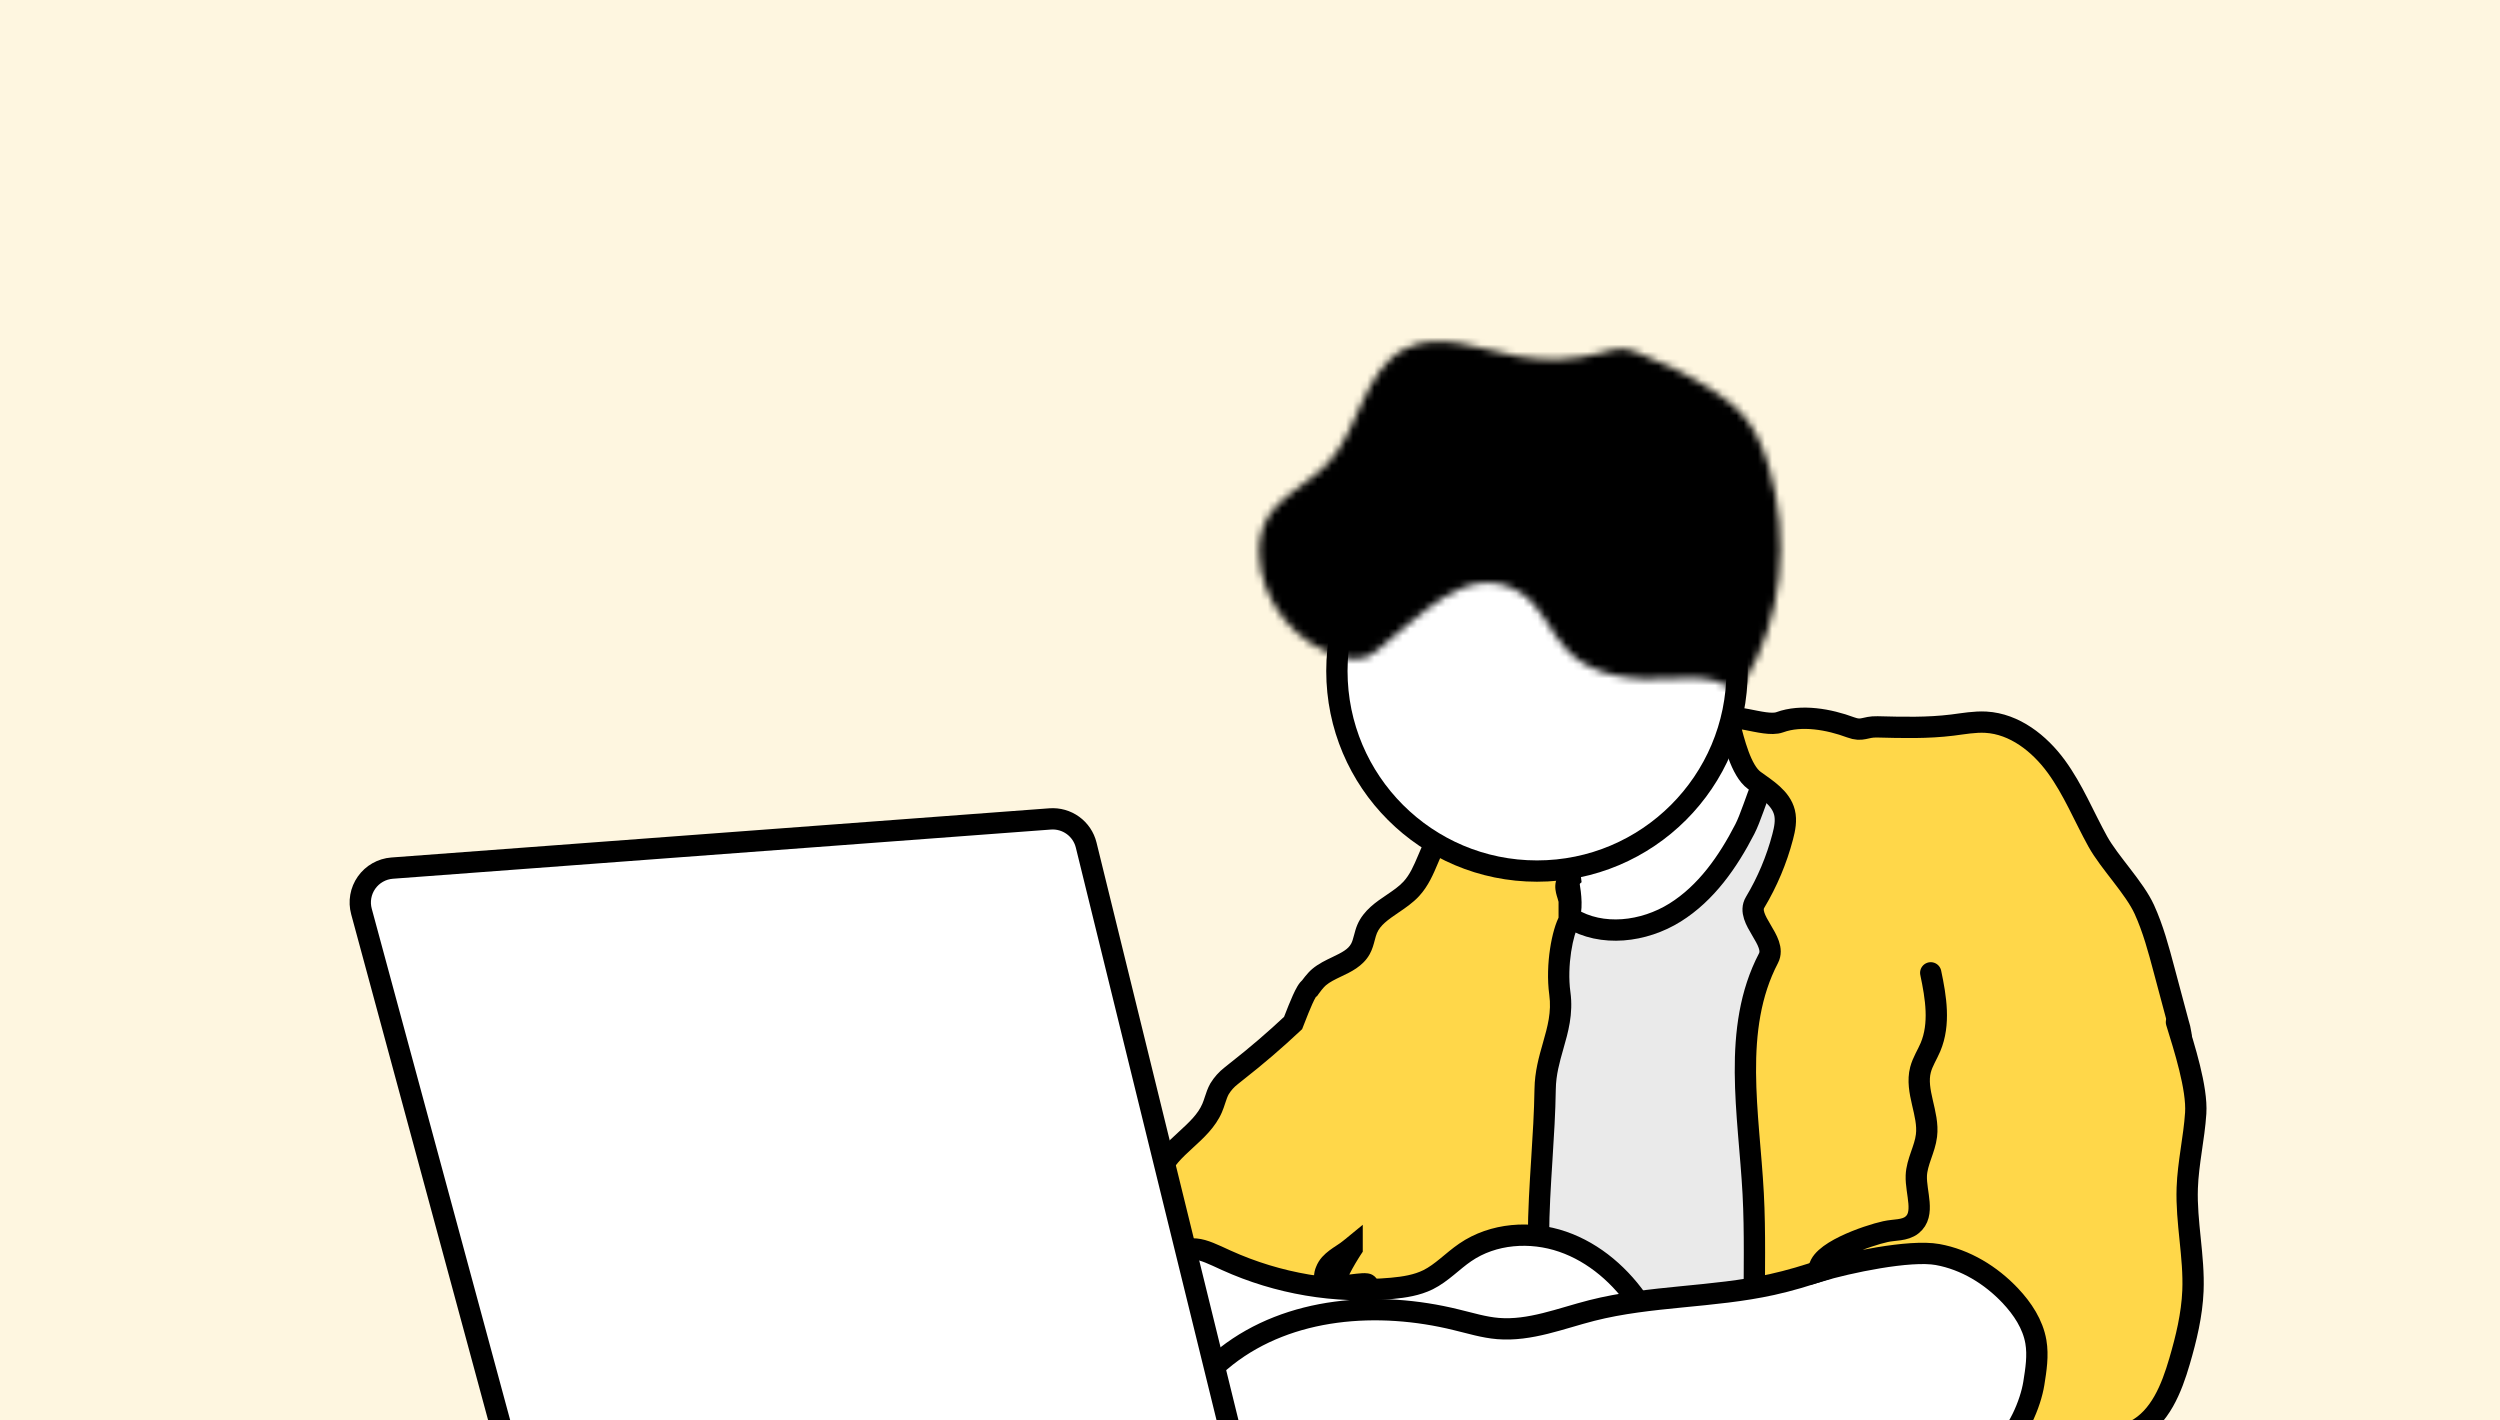 <svg width="352" height="200" viewBox="0 0 352 200" fill="none" xmlns="http://www.w3.org/2000/svg">
<rect x="0" y="0" width="352" height="200" fill="#808080" stroke="none"/>
<g clip-path="url(#clip0)">
<rect width="352" height="200" fill="#FEF6E0"/>
<g clip-path="url(#clip1)">
<path d="M218.167 137.244C225.615 137.244 231.653 131.209 231.653 123.764C231.653 116.319 225.615 110.283 218.167 110.283C210.719 110.283 204.682 116.319 204.682 123.764C204.682 131.209 210.719 137.244 218.167 137.244Z" fill="#EAEAEA"/>
<path d="M217.469 106.615C218.814 112.486 219.957 118.401 220.895 124.359C221.177 126.13 221.429 127.997 220.787 129.671C220.249 131.067 219.155 132.157 218.296 133.378C217.438 134.6 216.788 136.166 217.31 137.565C217.832 138.965 219.356 139.73 220.81 140.124C224.971 141.245 229.407 140.43 233.549 139.216C235.425 138.733 237.223 137.989 238.89 137.005C240.646 135.891 242.085 134.345 243.407 132.752C249.444 125.434 253.397 116.651 257.117 107.922C254.727 108.139 252.318 107.785 250.092 106.888C247.865 105.991 245.884 104.578 244.312 102.764C242.788 100.975 241.671 98.481 242.529 96.293C240.012 97.673 237.022 97.766 234.311 98.709C232.63 99.351 231.011 100.147 229.477 101.087C227.626 102.156 225.785 103.246 223.954 104.357C221.862 105.617 219.901 106.739 217.469 106.615Z" fill="white" stroke="black" stroke-width="3" stroke-linecap="round"/>
<path d="M245.672 116.737C243.309 121.333 240.234 125.752 235.845 128.489C231.455 131.226 225.546 131.968 221.149 129.262C218.983 127.94 217.343 125.93 215.452 124.237C213.561 122.543 211.198 121.094 208.657 121.314C205.857 121.558 203.664 123.742 201.789 125.833C198.942 129.011 196.192 132.324 194.178 136.086C190.31 143.315 189.394 151.766 189.564 159.961C189.734 168.157 190.921 176.31 190.948 184.506C190.987 194.588 189.278 204.589 187.549 214.52C203.444 212.564 219.358 216.84 235.288 218.46C245.483 219.507 255.754 219.484 266.003 219.457C267.805 219.457 269.723 219.411 271.224 218.413C272.141 217.744 272.883 216.864 273.386 215.846C274.801 213.237 275.37 210.26 275.764 207.318C276.766 199.888 276.797 192.365 276.824 184.865C276.894 166.696 276.959 148.46 274.65 130.434C274.082 126 273.355 121.542 271.653 117.394C269.952 113.246 267.175 109.43 263.292 107.207C260.797 105.777 255.016 103.287 252.076 104.729C248.778 106.338 247.254 113.66 245.672 116.737Z" fill="#EAEAEA" stroke="black" stroke-width="3" stroke-linecap="round"/>
<path d="M246.848 168.044C246.248 156.833 243.808 144.868 249.002 134.917C250.278 132.474 245.699 129.424 247.115 127.058C248.842 124.173 250.152 121.059 251.005 117.807C251.299 116.69 251.535 115.507 251.257 114.386C250.742 112.341 248.72 111.123 247.003 109.878C245.108 108.502 244.133 104.307 243.522 102.038C242.911 99.769 248.383 102.502 250.584 101.694C253.639 100.577 257.522 101.28 260.569 102.413C262.271 103.039 262.524 102.297 264.338 102.343C267.861 102.436 271.396 102.525 274.892 102.092C276.462 101.895 278.036 101.597 279.614 101.686C283.64 101.914 287.14 104.666 289.523 107.921C291.905 111.177 293.421 114.969 295.374 118.495C297.002 121.433 300.539 125.005 301.927 128.063C303.157 130.769 303.935 133.676 304.704 136.568L306.688 143.987C307.035 145.048 307.2 146.16 307.175 147.277C307.075 148.463 306.549 149.569 306.015 150.624C303.997 154.536 301.577 158.227 298.795 161.638C294.622 166.753 289.556 171.365 287.077 177.488C286.11 179.874 285.572 182.41 285.081 184.938C283.101 195.05 280.481 222.788 279.653 233.059C275.135 230.969 270.398 229.386 265.53 228.339C263.103 227.82 260.65 227.433 258.182 227.179C256.02 226.955 253.231 227.38 251.174 226.792C247.732 225.814 248.565 202.474 248.043 199.427C247.208 194.576 247.041 189.639 247.01 184.737C246.972 179.162 247.146 173.599 246.848 168.044Z" fill="#FFD749" stroke="black" stroke-width="3" stroke-linecap="round"/>
<path fill-rule="evenodd" clip-rule="evenodd" d="M222.855 120.473C222.343 121.012 221.792 121.523 221.247 122.028L221.103 122.162L220.944 122.305L221.103 123.602C220.218 124.365 220.46 125.147 220.731 126.019C220.808 126.268 220.888 126.524 220.944 126.789V129.577C220.014 131.171 219.076 135.859 219.625 139.867C220.002 142.634 219.349 144.926 218.679 147.277C218.139 149.171 217.588 151.103 217.556 153.352C217.509 156.639 217.301 159.915 217.093 163.19L217.093 163.19V163.191C216.861 166.849 216.628 170.506 216.62 174.174C216.62 175.751 216.655 177.324 216.725 178.902C216.837 181.465 217.03 184.024 217.262 186.583C217.444 188.615 217.652 190.644 217.861 192.673L217.861 192.674C217.94 193.448 218.02 194.222 218.098 194.995C218.322 197.164 218.535 199.329 218.713 201.494C218.801 202.615 218.887 203.732 218.956 204.853C219.037 206.168 219.103 207.486 219.142 208.8C219.169 209.635 219.184 210.466 219.184 211.302V212.72C219.184 213.625 219.16 214.527 219.111 215.426C219.059 216.584 218.981 217.743 218.875 218.906C218.755 220.17 218.542 221.55 217.653 222.439C217.599 222.493 217.541 222.543 217.483 222.594L216.23 222.439C207.592 221.405 198.871 221.25 190.202 221.975C190.392 220.669 190.566 219.366 190.736 218.055C190.813 217.437 190.89 216.814 190.964 216.192C191.049 215.48 191.13 214.769 191.208 214.058C191.297 213.285 191.378 212.512 191.455 211.738C191.656 209.746 191.833 207.753 191.985 205.758C192.209 202.848 192.379 199.933 192.495 197.013C192.552 195.619 192.596 194.223 192.627 192.826C192.671 191.095 192.691 189.361 192.689 187.627C192.689 185.941 192.675 184.253 192.646 182.563C192.646 182.006 192.623 181.449 192.577 180.896C192.56 180.647 191.436 180.787 190.305 180.929C189.174 181.069 188.035 181.211 187.983 180.968C187.696 179.842 190.377 175.789 190.377 175.789V175.621C190.126 175.826 189.867 176.025 189.598 176.226C189.395 176.369 189.187 176.506 188.979 176.643C188.374 177.041 187.767 177.441 187.278 177.982C187.029 178.26 186.832 178.581 186.698 178.929C186.576 179.201 186.514 179.495 186.514 179.793C186.514 180.09 186.576 180.385 186.698 180.657C185.11 181.359 183.302 181.27 181.51 181.183L181.508 181.183C181.219 181.169 180.929 181.155 180.641 181.144C178.859 181.078 177.13 181.144 175.699 182.122C173.711 183.49 173.112 186.119 172.791 188.508C172.672 189.379 172.57 190.252 172.485 191.126C172.403 191.937 172.336 192.752 172.284 193.569C172.109 196.271 172.084 198.982 172.211 201.687C172.231 202.182 172.258 202.677 172.292 203.172C165.972 203.021 160.214 199.727 154.765 196.526C153.519 195.796 152.235 195.026 151.427 193.82C150.682 192.635 150.367 191.231 150.534 189.842C150.534 189.686 150.556 189.534 150.578 189.378L150.578 189.378C150.584 189.337 150.59 189.296 150.596 189.254C150.769 188.107 151.066 186.982 151.481 185.899C153.186 181.285 155.699 177.011 158.903 173.277C159.09 173.058 159.281 172.84 159.472 172.621C160.693 171.224 161.933 169.805 162.492 168.05C162.631 167.613 162.727 167.162 162.823 166.712C162.922 166.251 163.02 165.79 163.165 165.344C163.832 163.358 165.405 161.917 166.984 160.47C168.442 159.133 169.906 157.792 170.667 156.012C170.826 155.649 170.949 155.272 171.073 154.895L171.073 154.895C171.251 154.351 171.429 153.808 171.712 153.306C172.143 152.599 172.7 151.977 173.355 151.469C173.594 151.27 173.842 151.075 174.088 150.882L174.222 150.777C176.936 148.651 179.551 146.406 182.067 144.04C182.131 143.876 182.2 143.701 182.271 143.518C182.952 141.772 183.9 139.34 184.426 139.092C184.571 138.886 185.178 138.043 185.712 137.591C186.438 136.975 187.33 136.549 188.212 136.128C189.545 135.493 190.857 134.867 191.548 133.609C191.82 133.116 191.963 132.57 192.107 132.023L192.107 132.023C192.218 131.605 192.328 131.186 192.495 130.791C193.168 129.213 194.605 128.24 196.059 127.254C197.003 126.614 197.955 125.969 198.71 125.15C199.813 123.955 200.44 122.474 201.068 120.99L201.068 120.99C201.533 119.892 201.999 118.792 202.659 117.805C203.817 116.111 205.424 114.773 207.3 113.939C207.455 113.866 207.613 113.792 207.772 113.727C210.982 112.354 214.795 112.041 218.121 112.049C219.413 112.049 222.762 112.088 224.401 112.741C224.667 112.836 224.911 112.985 225.117 113.178C226.865 115.08 224.146 119.096 222.855 120.473Z" fill="#FFD749"/>
<path d="M221.247 122.028L220.228 120.928L220.227 120.928L221.247 122.028ZM222.855 120.473L223.943 121.505L223.948 121.499L222.855 120.473ZM221.103 122.162L222.107 123.276L222.115 123.269L222.122 123.262L221.103 122.162ZM220.944 122.305L219.939 121.191L219.36 121.714L219.455 122.487L220.944 122.305ZM221.103 123.602L222.082 124.737L222.689 124.214L222.591 123.42L221.103 123.602ZM220.731 126.019L219.299 126.464L219.299 126.464L220.731 126.019ZM220.944 126.789H222.444V126.631L222.411 126.477L220.944 126.789ZM220.944 129.577L222.24 130.333L222.444 129.983V129.577H220.944ZM219.625 139.867L221.112 139.665L221.111 139.664L219.625 139.867ZM218.679 147.277L220.121 147.688V147.688L218.679 147.277ZM217.556 153.352L219.056 153.374L219.056 153.373L217.556 153.352ZM217.093 163.19L218.584 163.356L218.588 163.321L218.59 163.285L217.093 163.19ZM217.093 163.19L215.602 163.025L215.593 163.107V163.19H217.093ZM217.093 163.191L218.59 163.286L218.593 163.238V163.191H217.093ZM216.62 174.174L215.12 174.17V174.174H216.62ZM216.725 178.902L218.223 178.836L218.223 178.835L216.725 178.902ZM217.262 186.583L218.756 186.449L218.756 186.448L217.262 186.583ZM217.861 192.673L216.369 192.826L216.369 192.826L217.861 192.673ZM217.861 192.674L219.353 192.521L219.353 192.521L217.861 192.674ZM218.098 194.995L216.605 195.146L216.606 195.15L218.098 194.995ZM218.713 201.494L220.208 201.375L220.207 201.371L218.713 201.494ZM218.956 204.853L220.453 204.761L220.453 204.76L218.956 204.853ZM219.142 208.8L217.642 208.844L217.643 208.849L219.142 208.8ZM219.111 215.426L217.613 215.345L217.613 215.352L217.612 215.36L219.111 215.426ZM218.875 218.906L220.368 219.047L220.369 219.042L218.875 218.906ZM217.653 222.439L218.713 223.5L218.713 223.5L217.653 222.439ZM217.483 222.594L217.299 224.082L217.961 224.164L218.465 223.727L217.483 222.594ZM216.23 222.439L216.413 220.95L216.408 220.95L216.23 222.439ZM190.202 221.975L188.718 221.76L188.447 223.627L190.327 223.47L190.202 221.975ZM190.736 218.055L192.223 218.248L192.224 218.241L190.736 218.055ZM190.964 216.192L189.475 216.014L189.474 216.016L190.964 216.192ZM191.208 214.058L189.717 213.886L189.716 213.896L191.208 214.058ZM191.455 211.738L189.963 211.588L189.963 211.589L191.455 211.738ZM191.985 205.758L190.489 205.643L190.489 205.644L191.985 205.758ZM192.495 197.013L190.997 196.952L190.997 196.954L192.495 197.013ZM192.627 192.826L191.127 192.789L191.127 192.793L192.627 192.826ZM192.689 187.627H191.189V187.629L192.689 187.627ZM192.646 182.563H191.146V182.575L191.146 182.588L192.646 182.563ZM192.577 180.896L191.08 180.996L191.081 181.009L191.082 181.022L192.577 180.896ZM190.305 180.929L190.49 182.417H190.49L190.305 180.929ZM187.983 180.968L189.451 180.657L189.445 180.627L189.437 180.597L187.983 180.968ZM190.377 175.789L191.628 176.616L191.877 176.24V175.789H190.377ZM190.377 175.621H191.877V172.45L189.425 174.461L190.377 175.621ZM189.598 176.226L190.46 177.454L190.479 177.441L190.498 177.427L189.598 176.226ZM188.979 176.643L188.154 175.39L188.154 175.39L188.979 176.643ZM187.278 177.982L186.166 176.975L186.16 176.981L187.278 177.982ZM186.698 178.929L188.067 179.541L188.083 179.506L188.097 179.47L186.698 178.929ZM186.698 180.657L187.304 182.029L188.682 181.42L188.067 180.045L186.698 180.657ZM181.51 181.183L181.583 179.685L181.582 179.685L181.51 181.183ZM181.508 181.183L181.435 182.681L181.436 182.681L181.508 181.183ZM180.641 181.144L180.698 179.645L180.697 179.645L180.641 181.144ZM175.699 182.122L174.853 180.884L174.848 180.886L175.699 182.122ZM172.791 188.508L174.277 188.711L174.277 188.708L172.791 188.508ZM172.485 191.126L173.977 191.277L173.978 191.271L172.485 191.126ZM172.284 193.569L173.781 193.666L173.781 193.663L172.284 193.569ZM172.211 201.687L173.709 201.625L173.709 201.617L172.211 201.687ZM172.292 203.172L172.256 204.671L173.899 204.71L173.788 203.07L172.292 203.172ZM154.765 196.526L155.524 195.233L155.524 195.232L154.765 196.526ZM151.427 193.82L150.157 194.618L150.169 194.637L150.181 194.655L151.427 193.82ZM150.534 189.842L152.023 190.021L152.034 189.932V189.842H150.534ZM150.578 189.378L149.104 189.1L149.098 189.132L149.094 189.164L150.578 189.378ZM150.578 189.378L152.052 189.656L152.058 189.624L152.063 189.593L150.578 189.378ZM150.596 189.254L149.112 189.031L149.111 189.042L149.109 189.054L150.596 189.254ZM151.481 185.899L152.882 186.436L152.885 186.427L152.888 186.419L151.481 185.899ZM158.903 173.277L160.041 174.254L160.042 174.253L158.903 173.277ZM159.472 172.621L160.602 173.608L160.602 173.608L159.472 172.621ZM162.492 168.05L161.063 167.594L161.062 167.595L162.492 168.05ZM162.823 166.712L161.356 166.4L161.356 166.4L162.823 166.712ZM163.165 165.344L161.743 164.866L161.74 164.873L161.738 164.881L163.165 165.344ZM166.984 160.47L167.997 161.576L166.984 160.47ZM170.667 156.012L169.293 155.411L169.288 155.422L170.667 156.012ZM171.073 154.895L169.65 154.42L169.647 154.428L171.073 154.895ZM171.073 154.895L172.496 155.369L172.498 155.361L171.073 154.895ZM171.712 153.306L170.432 152.524L170.418 152.546L170.405 152.569L171.712 153.306ZM173.355 151.469L174.274 152.655L174.296 152.638L174.317 152.621L173.355 151.469ZM174.088 150.882L175.014 152.062L175.015 152.062L174.088 150.882ZM174.222 150.777L173.297 149.597L173.295 149.598L174.222 150.777ZM182.067 144.04L183.094 145.133L183.34 144.903L183.463 144.589L182.067 144.04ZM182.271 143.518L180.874 142.973L182.271 143.518ZM184.426 139.092L185.067 140.448L185.425 140.279L185.652 139.956L184.426 139.092ZM185.712 137.591L186.682 138.735L186.683 138.734L185.712 137.591ZM188.212 136.128L188.858 137.482L188.212 136.128ZM191.548 133.609L190.234 132.885L190.233 132.887L191.548 133.609ZM192.107 132.023L193.558 132.405L193.56 132.396L193.563 132.387L192.107 132.023ZM192.107 132.023L190.657 131.641L190.655 131.65L190.652 131.659L192.107 132.023ZM192.495 130.791L191.116 130.202L191.114 130.205L192.495 130.791ZM196.059 127.254L196.901 128.496V128.496L196.059 127.254ZM198.71 125.15L197.608 124.133V124.133L198.71 125.15ZM201.068 120.99L202.449 121.575L202.455 121.561L202.461 121.547L201.068 120.99ZM201.068 120.99L199.687 120.405L199.681 120.419L199.676 120.433L201.068 120.99ZM202.659 117.805L201.421 116.958L201.416 116.965L201.412 116.972L202.659 117.805ZM207.3 113.939L207.909 115.31L207.926 115.302L207.943 115.294L207.3 113.939ZM207.772 113.727L208.346 115.112L208.354 115.109L208.361 115.106L207.772 113.727ZM218.121 112.049L218.117 113.549H218.121V112.049ZM224.401 112.741L223.846 114.134L223.871 114.144L223.897 114.154L224.401 112.741ZM225.117 113.178L226.221 112.163L226.184 112.122L226.143 112.084L225.117 113.178ZM222.267 123.128C222.806 122.629 223.393 122.086 223.943 121.505L221.766 119.441C221.293 119.939 220.779 120.417 220.228 120.928L222.267 123.128ZM222.122 123.262L222.267 123.128L220.227 120.928L220.083 121.062L222.122 123.262ZM221.949 123.419L222.107 123.276L220.098 121.048L219.939 121.191L221.949 123.419ZM222.591 123.42L222.433 122.123L219.455 122.487L219.614 123.784L222.591 123.42ZM222.164 125.574C222.092 125.345 222.045 125.19 222.013 125.05C221.983 124.916 221.981 124.853 221.982 124.83C221.983 124.82 221.982 124.835 221.974 124.852C221.968 124.863 221.984 124.822 222.082 124.737L220.123 122.466C219.392 123.097 219.019 123.861 218.985 124.709C218.956 125.417 219.182 126.09 219.299 126.464L222.164 125.574ZM222.411 126.477C222.338 126.134 222.238 125.813 222.164 125.574L219.299 126.464C219.379 126.722 219.437 126.914 219.477 127.1L222.411 126.477ZM222.444 129.577V126.789H219.444V129.577H222.444ZM221.111 139.664C220.861 137.835 220.947 135.809 221.213 134.04C221.487 132.223 221.92 130.88 222.24 130.333L219.648 128.821C219.038 129.868 218.537 131.665 218.247 133.593C217.949 135.569 217.841 137.891 218.139 140.071L221.111 139.664ZM220.121 147.688C220.785 145.359 221.537 142.783 221.112 139.665L218.139 140.07C218.468 142.486 217.913 144.493 217.236 146.866L220.121 147.688ZM219.056 153.373C219.085 151.349 219.577 149.598 220.121 147.688L217.236 146.866C216.701 148.743 216.091 150.856 216.056 153.331L219.056 153.373ZM218.59 163.285C218.797 160.016 219.008 156.703 219.056 153.374L216.056 153.33C216.009 156.574 215.804 159.814 215.596 163.095L218.59 163.285ZM218.584 163.356L218.584 163.356L215.602 163.024L215.602 163.025L218.584 163.356ZM218.593 163.191V163.19H215.593V163.191H218.593ZM218.12 174.177C218.128 170.563 218.357 166.952 218.59 163.286L215.596 163.095C215.364 166.746 215.129 170.449 215.12 174.17L218.12 174.177ZM218.223 178.835C218.155 177.28 218.12 175.729 218.12 174.174H215.12C215.12 175.773 215.156 177.368 215.226 178.968L218.223 178.835ZM218.756 186.448C218.525 183.903 218.334 181.368 218.223 178.836L215.226 178.967C215.34 181.561 215.535 184.145 215.768 186.719L218.756 186.448ZM219.353 192.52C219.144 190.489 218.937 188.469 218.756 186.449L215.768 186.717C215.951 188.76 216.16 190.799 216.369 192.826L219.353 192.52ZM219.353 192.521L219.353 192.519L216.369 192.826L216.369 192.828L219.353 192.521ZM219.59 194.845C219.512 194.07 219.432 193.295 219.353 192.521L216.369 192.827C216.448 193.601 216.527 194.374 216.605 195.146L219.59 194.845ZM220.207 201.371C220.028 199.191 219.814 197.014 219.59 194.841L216.606 195.15C216.829 197.314 217.041 199.467 217.218 201.617L220.207 201.371ZM220.453 204.76C220.383 203.626 220.297 202.499 220.208 201.375L217.217 201.612C217.306 202.731 217.39 203.838 217.459 204.946L220.453 204.76ZM220.641 208.756C220.602 207.422 220.535 206.087 220.453 204.761L217.459 204.946C217.54 206.249 217.604 207.55 217.642 208.844L220.641 208.756ZM220.684 211.302C220.684 210.448 220.669 209.6 220.641 208.752L217.643 208.849C217.669 209.67 217.684 210.485 217.684 211.302H220.684ZM220.684 212.72V211.302H217.684V212.72H220.684ZM220.609 215.508C220.659 214.581 220.684 213.652 220.684 212.72H217.684C217.684 213.598 217.661 214.473 217.613 215.345L220.609 215.508ZM220.369 219.042C220.477 217.856 220.557 216.674 220.609 215.493L217.612 215.36C217.562 216.494 217.485 217.63 217.381 218.77L220.369 219.042ZM218.713 223.5C220.032 222.181 220.253 220.259 220.368 219.047L217.382 218.764C217.257 220.081 217.052 220.919 216.592 221.378L218.713 223.5ZM218.465 223.727C218.516 223.683 218.615 223.598 218.713 223.5L216.592 221.378C216.583 221.388 216.566 221.404 216.5 221.46L218.465 223.727ZM216.046 223.928L217.299 224.082L217.666 221.105L216.413 220.95L216.046 223.928ZM190.327 223.47C198.895 222.753 207.514 222.907 216.051 223.928L216.408 220.95C207.669 219.904 198.847 219.747 190.077 220.48L190.327 223.47ZM189.248 217.862C189.078 219.169 188.906 220.464 188.718 221.76L191.687 222.19C191.878 220.873 192.053 219.562 192.223 218.248L189.248 217.862ZM189.474 216.016C189.401 216.633 189.325 217.251 189.247 217.869L192.224 218.241C192.302 217.622 192.379 216.996 192.454 216.368L189.474 216.016ZM189.716 213.896C189.64 214.602 189.559 215.308 189.475 216.014L192.453 216.37C192.539 215.653 192.621 214.937 192.699 214.22L189.716 213.896ZM189.963 211.589C189.886 212.357 189.805 213.123 189.717 213.886L192.698 214.229C192.788 213.447 192.87 212.666 192.948 211.888L189.963 211.589ZM190.489 205.644C190.338 207.626 190.163 209.608 189.963 211.588L192.948 211.889C193.15 209.885 193.328 207.879 193.481 205.872L190.489 205.644ZM190.997 196.954C190.881 199.855 190.712 202.751 190.489 205.643L193.48 205.873C193.706 202.945 193.877 200.011 193.994 197.073L190.997 196.954ZM191.127 192.793C191.097 194.181 191.053 195.567 190.997 196.952L193.994 197.074C194.051 195.671 194.095 194.266 194.127 192.86L191.127 192.793ZM191.189 187.629C191.191 189.35 191.171 191.07 191.127 192.789L194.126 192.864C194.171 191.119 194.191 189.373 194.189 187.625L191.189 187.629ZM191.146 182.588C191.175 184.27 191.189 185.95 191.189 187.627H194.189C194.189 185.933 194.175 184.236 194.146 182.537L191.146 182.588ZM191.082 181.022C191.125 181.533 191.146 182.047 191.146 182.563H194.146C194.146 181.964 194.121 181.366 194.071 180.771L191.082 181.022ZM190.49 182.417C191.077 182.344 191.578 182.282 191.935 182.264C192.127 182.254 192.176 182.264 192.141 182.258C192.135 182.257 191.975 182.236 191.777 182.123C191.549 181.993 191.123 181.638 191.08 180.996L194.073 180.796C194.026 180.092 193.562 179.688 193.265 179.518C192.997 179.365 192.738 179.315 192.606 179.295C192.321 179.25 192.015 179.256 191.783 179.268C191.291 179.293 190.664 179.372 190.119 179.44L190.49 182.417ZM186.516 181.278C186.655 181.934 187.131 182.258 187.38 182.383C187.628 182.507 187.864 182.55 187.997 182.569C188.278 182.609 188.58 182.603 188.818 182.59C189.316 182.564 189.944 182.485 190.49 182.417L190.119 179.44C189.534 179.513 189.028 179.575 188.661 179.594C188.466 179.605 188.403 179.597 188.421 179.599C188.422 179.599 188.552 179.615 188.724 179.701C188.895 179.787 189.325 180.062 189.451 180.657L186.516 181.278ZM190.377 175.789C189.125 174.961 189.125 174.961 189.125 174.962C189.125 174.962 189.125 174.962 189.125 174.962C189.125 174.962 189.125 174.963 189.124 174.963C189.124 174.964 189.123 174.965 189.122 174.966C189.121 174.969 189.118 174.972 189.115 174.977C189.11 174.985 189.101 174.998 189.091 175.014C189.069 175.047 189.039 175.094 189.001 175.153C188.924 175.272 188.816 175.442 188.688 175.649C188.432 176.06 188.092 176.626 187.758 177.234C187.428 177.834 187.085 178.511 186.84 179.136C186.717 179.448 186.605 179.784 186.536 180.114C186.473 180.411 186.41 180.866 186.53 181.338L189.437 180.597C189.486 180.787 189.443 180.869 189.472 180.73C189.494 180.623 189.544 180.457 189.633 180.231C189.809 179.78 190.082 179.232 190.387 178.678C190.687 178.132 190.999 177.614 191.237 177.231C191.355 177.04 191.454 176.884 191.523 176.777C191.558 176.723 191.585 176.682 191.603 176.654C191.612 176.641 191.618 176.631 191.622 176.624C191.625 176.621 191.626 176.619 191.627 176.617C191.627 176.617 191.628 176.616 191.628 176.616C191.628 176.616 191.628 176.616 191.628 176.616C191.628 176.616 191.628 176.616 191.628 176.616C191.628 176.616 191.628 176.616 190.377 175.789ZM188.877 175.621V175.789H191.877V175.621H188.877ZM190.498 177.427C190.775 177.219 191.053 177.006 191.328 176.78L189.425 174.461C189.198 174.647 188.959 174.831 188.699 175.026L190.498 177.427ZM189.804 177.896C190.009 177.761 190.236 177.612 190.46 177.454L188.736 174.999C188.555 175.126 188.366 175.251 188.154 175.39L189.804 177.896ZM188.39 178.988C188.73 178.612 189.171 178.312 189.804 177.896L188.154 175.39C187.577 175.77 186.804 176.269 186.166 176.975L188.39 178.988ZM188.097 179.47C188.166 179.29 188.267 179.125 188.396 178.982L186.16 176.981C185.791 177.394 185.499 177.871 185.299 178.388L188.097 179.47ZM188.014 179.793C188.014 179.706 188.032 179.62 188.067 179.541L185.328 178.317C185.121 178.781 185.014 179.284 185.014 179.793H188.014ZM188.067 180.045C188.032 179.965 188.014 179.88 188.014 179.793H185.014C185.014 180.301 185.121 180.804 185.328 181.269L188.067 180.045ZM181.436 182.681C183.15 182.765 185.334 182.9 187.304 182.029L186.091 179.285C184.886 179.818 183.454 179.776 181.583 179.685L181.436 182.681ZM181.436 182.681L181.437 182.681L181.582 179.685L181.58 179.685L181.436 182.681ZM180.585 182.643C180.863 182.653 181.144 182.667 181.435 182.681L181.581 179.685C181.293 179.671 180.995 179.656 180.698 179.645L180.585 182.643ZM176.545 183.36C177.535 182.684 178.809 182.577 180.586 182.643L180.697 179.645C178.909 179.579 176.725 179.604 174.853 180.884L176.545 183.36ZM174.277 188.708C174.605 186.272 175.167 184.309 176.55 183.357L174.848 180.886C172.255 182.672 171.619 185.966 171.304 188.309L174.277 188.708ZM173.978 191.271C174.061 190.416 174.161 189.563 174.277 188.711L171.304 188.306C171.183 189.196 171.079 190.087 170.992 190.98L173.978 191.271ZM173.781 193.663C173.831 192.865 173.897 192.07 173.977 191.277L170.993 190.974C170.908 191.805 170.84 192.638 170.787 193.474L173.781 193.663ZM173.709 201.617C173.585 198.967 173.609 196.313 173.781 193.666L170.787 193.472C170.608 196.23 170.583 198.996 170.712 201.757L173.709 201.617ZM173.788 203.07C173.756 202.588 173.729 202.106 173.709 201.625L170.712 201.75C170.733 202.257 170.761 202.765 170.795 203.273L173.788 203.07ZM154.005 197.82C159.396 200.986 165.485 204.51 172.256 204.671L172.328 201.672C166.459 201.532 161.032 198.468 155.524 195.233L154.005 197.82ZM150.181 194.655C151.211 196.192 152.808 197.117 154.006 197.82L155.524 195.232C154.23 194.474 153.26 193.861 152.673 192.985L150.181 194.655ZM149.044 189.663C148.837 191.394 149.23 193.143 150.157 194.618L152.697 193.022C152.135 192.128 151.897 191.069 152.023 190.021L149.044 189.663ZM149.094 189.164C149.073 189.303 149.034 189.56 149.034 189.842H152.034C152.034 189.811 152.038 189.766 152.063 189.593L149.094 189.164ZM149.104 189.1L149.104 189.1L152.052 189.656L152.052 189.656L149.104 189.1ZM149.109 189.054C149.105 189.088 149.1 189.122 149.094 189.164L152.063 189.593C152.069 189.553 152.076 189.505 152.082 189.455L149.109 189.054ZM150.081 185.362C149.627 186.546 149.302 187.776 149.112 189.031L152.079 189.478C152.236 188.438 152.505 187.418 152.882 186.436L150.081 185.362ZM157.764 172.3C154.445 176.169 151.841 180.598 150.074 185.379L152.888 186.419C154.531 181.971 156.954 177.852 160.041 174.254L157.764 172.3ZM158.343 171.634C158.153 171.852 157.957 172.075 157.764 172.301L160.042 174.253C160.224 174.04 160.41 173.828 160.602 173.608L158.343 171.634ZM161.062 167.595C160.615 169.001 159.605 170.19 158.343 171.634L160.602 173.608C161.781 172.258 163.252 170.608 163.921 168.505L161.062 167.595ZM161.356 166.4C161.258 166.862 161.176 167.24 161.063 167.594L163.921 168.506C164.087 167.986 164.197 167.463 164.29 167.025L161.356 166.4ZM161.738 164.881C161.565 165.414 161.452 165.951 161.356 166.4L164.29 167.025C164.391 166.551 164.475 166.167 164.591 165.807L161.738 164.881ZM165.97 159.364C164.452 160.756 162.555 162.45 161.743 164.866L164.587 165.822C165.109 164.267 166.358 163.078 167.997 161.576L165.97 159.364ZM169.288 155.422C168.676 156.853 167.478 157.982 165.97 159.364L167.997 161.576C169.407 160.284 171.136 158.731 172.047 156.602L169.288 155.422ZM169.647 154.428C169.52 154.817 169.418 155.125 169.293 155.411L172.042 156.612C172.234 156.173 172.379 155.727 172.498 155.361L169.647 154.428ZM169.65 154.42L169.65 154.42L172.496 155.369L172.496 155.369L169.65 154.42ZM170.405 152.569C170.037 153.221 169.817 153.908 169.647 154.428L172.498 155.361C172.684 154.795 172.82 154.394 173.018 154.042L170.405 152.569ZM172.437 150.283C171.638 150.902 170.958 151.661 170.432 152.524L172.992 154.088C173.328 153.536 173.763 153.051 174.274 152.655L172.437 150.283ZM173.162 149.702C172.919 149.893 172.653 150.101 172.394 150.318L174.317 152.621C174.536 152.438 174.765 152.258 175.014 152.062L173.162 149.702ZM173.295 149.598L173.162 149.702L175.015 152.062L175.148 151.957L173.295 149.598ZM181.039 142.947C178.556 145.282 175.975 147.498 173.297 149.597L175.147 151.958C177.896 149.804 180.545 147.529 183.094 145.133L181.039 142.947ZM183.463 144.589C183.528 144.422 183.597 144.245 183.669 144.063L180.874 142.973C180.802 143.156 180.735 143.329 180.671 143.492L183.463 144.589ZM183.669 144.063C184.013 143.18 184.405 142.176 184.773 141.362C184.959 140.952 185.121 140.63 185.251 140.412C185.317 140.302 185.355 140.251 185.366 140.238C185.4 140.197 185.302 140.337 185.067 140.448L183.785 137.736C183.418 137.909 183.176 138.179 183.055 138.325C182.911 138.5 182.784 138.693 182.676 138.873C182.459 139.236 182.243 139.677 182.04 140.125C181.633 141.025 181.21 142.109 180.874 142.973L183.669 144.063ZM184.742 136.447C184.04 137.042 183.33 138.043 183.2 138.228L185.652 139.956C185.714 139.868 185.882 139.635 186.09 139.376C186.311 139.103 186.525 138.868 186.682 138.735L184.742 136.447ZM187.567 134.774C186.719 135.179 185.642 135.683 184.741 136.447L186.683 138.734C187.234 138.267 187.94 137.92 188.858 137.482L187.567 134.774ZM190.233 132.887C189.816 133.647 188.998 134.092 187.567 134.774L188.858 137.482C190.092 136.894 191.898 136.087 192.863 134.331L190.233 132.887ZM190.657 131.641C190.505 132.22 190.401 132.582 190.234 132.885L192.861 134.333C193.238 133.65 193.422 132.92 193.558 132.405L190.657 131.641ZM190.652 131.659L190.652 131.659L193.563 132.387L193.563 132.387L190.652 131.659ZM191.114 130.205C190.898 130.717 190.762 131.241 190.657 131.641L193.558 132.405C193.673 131.968 193.758 131.656 193.876 131.376L191.114 130.205ZM195.218 126.013C193.843 126.944 191.992 128.149 191.116 130.202L193.875 131.379C194.345 130.278 195.367 129.535 196.901 128.496L195.218 126.013ZM197.608 124.133C196.991 124.803 196.19 125.354 195.218 126.013L196.901 128.496C197.817 127.875 198.92 127.136 199.813 126.167L197.608 124.133ZM199.687 120.405C199.041 121.931 198.504 123.162 197.608 124.133L199.813 126.167C201.121 124.749 201.839 123.018 202.449 121.575L199.687 120.405ZM199.676 120.433L199.676 120.433L202.461 121.547L202.461 121.547L199.676 120.433ZM201.412 116.972C200.66 118.096 200.142 119.33 199.687 120.405L202.449 121.575C202.924 120.454 203.338 119.488 203.906 118.639L201.412 116.972ZM206.691 112.569C204.561 113.515 202.736 115.035 201.421 116.958L203.897 118.652C204.898 117.188 206.287 116.031 207.909 115.31L206.691 112.569ZM207.197 112.341C207.003 112.422 206.817 112.508 206.656 112.584L207.943 115.294C208.092 115.224 208.223 115.163 208.346 115.112L207.197 112.341ZM218.124 110.549C214.738 110.541 210.677 110.853 207.182 112.348L208.361 115.106C211.286 113.856 214.852 113.541 218.117 113.549L218.124 110.549ZM224.957 111.347C223.905 110.929 222.455 110.746 221.244 110.654C219.983 110.559 218.778 110.549 218.121 110.549V113.549C218.755 113.549 219.87 113.559 221.017 113.646C222.214 113.736 223.258 113.9 223.846 114.134L224.957 111.347ZM226.143 112.084C225.787 111.75 225.366 111.493 224.906 111.328L223.897 114.154C223.969 114.179 224.035 114.22 224.091 114.272L226.143 112.084ZM223.948 121.499C224.689 120.71 225.796 119.222 226.498 117.627C226.85 116.828 227.141 115.914 227.181 114.992C227.223 114.047 226.999 113.009 226.221 112.163L224.013 114.193C224.109 114.297 224.201 114.475 224.184 114.861C224.166 115.27 224.024 115.803 223.753 116.418C223.21 117.651 222.311 118.86 221.761 119.446L223.948 121.499Z" fill="black"/>
<mask id="path-7-inside-1" fill="white">
<path d="M229.57 204.65L117.747 185.572L113.412 207.488L164.671 213.623L180.454 215.599L223.869 207.051L229.57 204.65Z"/>
</mask>
<path d="M229.57 204.65L117.747 185.572L113.412 207.488L164.671 213.623L180.454 215.599L223.869 207.051L229.57 204.65Z" fill="white" stroke="black" stroke-width="6" mask="url(#path-7-inside-1)"/>
<path d="M172.029 213.031L227.969 198.146C228.249 198.071 228.537 198.083 228.813 198.184C229.089 198.284 229.346 198.47 229.565 198.728C229.784 198.985 229.961 199.308 230.081 199.674C230.202 200.039 230.264 200.438 230.263 200.841C230.264 201.481 230.107 202.101 229.818 202.594C229.529 203.086 229.128 203.42 228.683 203.536L174.053 218.016L172.029 213.031Z" fill="white" stroke="black" stroke-width="3" stroke-linecap="round"/>
<path d="M195.988 181.396C197.732 181.234 199.499 180.96 201.07 180.186C203.003 179.224 204.508 177.565 206.298 176.344C210.235 173.638 215.503 173.274 220.016 174.828C224.529 176.382 228.296 179.711 230.934 183.685C232.686 186.333 234.001 189.712 232.763 192.635C232.338 193.528 231.803 194.364 231.17 195.124L227.944 199.338C227.331 200.224 226.594 201.017 225.755 201.692C224.549 202.57 223.048 202.929 221.571 203.146C217.645 203.718 213.65 203.393 209.694 203.656C202.899 204.108 196.262 206.297 189.452 206.223C185.538 206.181 181.675 205.392 177.85 204.603L160.922 201.124C157.975 200.521 154.645 199.639 153.257 196.968C152.634 195.766 152.518 194.374 152.445 193.021C152.244 189.294 152.445 185.15 155.028 182.463C157.457 179.943 161.297 179.146 164.198 177.283C167.748 174.998 168.92 175.737 172.664 177.453C179.967 180.759 188.003 182.118 195.988 181.396Z" fill="white" stroke="black" stroke-width="3" stroke-linecap="round"/>
<path d="M263.967 176.096C259.218 177.932 254.442 179.776 249.468 180.87C241.13 182.707 232.405 182.417 224.133 184.516C219.763 185.629 215.419 187.423 210.929 187.059C208.922 186.897 206.985 186.286 205.032 185.822C194.06 183.116 181.587 183.994 172.677 190.952C169.629 193.33 167.135 196.295 164.873 199.457C164.388 200.14 164.061 200.922 163.914 201.746C163.767 202.57 163.804 203.416 164.023 204.225C164.241 205.033 164.636 205.783 165.178 206.421C165.72 207.059 166.396 207.569 167.158 207.916C170.623 209.509 174.335 210.499 178.134 210.842C183.212 211.291 188.313 210.572 193.364 209.853C200.859 208.79 208.358 207.723 215.833 206.528C218.517 206.099 221.201 205.654 223.901 205.314C243.327 202.859 263.105 205.844 282.581 203.795C284.549 203.586 286.553 203.316 288.343 202.477C292.876 200.35 295.119 194.745 294.183 189.82C293.247 184.895 289.635 180.801 285.288 178.288C281.645 176.173 277.716 175.319 273.659 174.422C269.892 173.544 267.595 174.704 263.967 176.096Z" fill="white" stroke="black" stroke-width="3" stroke-linecap="round"/>
<path d="M309.156 156.741C309.388 153.227 308.932 149.461 306.789 146.655C304.983 144.304 302.187 142.851 301.124 140.013C300.014 137.032 302.046 134.868 299.265 132.78L279.928 127.793C277.882 128.083 273.286 128.74 272.161 130.476C270.946 132.335 271.391 134.794 271.847 136.974C272.582 140.446 273.186 144.173 271.809 147.439C271.356 148.506 270.703 149.492 270.409 150.613C269.616 153.648 271.635 156.799 271.248 159.891C271.02 161.824 269.891 163.595 269.817 165.528C269.724 167.952 271.128 170.971 269.194 172.486C268.185 173.287 266.739 173.128 265.478 173.41C262.949 173.963 255.755 176.43 256.142 178.989C259.282 176.511 268.893 175.927 272.818 176.638C276.744 177.35 280.317 179.534 283.055 182.437C284.776 184.262 286.226 186.454 286.652 188.924C286.984 190.861 286.671 192.848 286.362 194.781C285.913 197.576 281.613 201.624 281.164 204.419C286.095 202.509 295.926 203.881 300.613 201.442C304.144 199.606 305.761 195.496 306.878 191.673C307.826 188.433 308.627 185.124 308.766 181.749C308.963 176.924 307.795 172.1 307.965 167.26C308.089 163.73 308.924 160.255 309.156 156.741Z" fill="#FFD749"/>
<path d="M50.894 128.337L71.921 206.018C72.179 206.969 72.721 207.82 73.475 208.456C74.229 209.092 75.159 209.484 76.141 209.578L170.784 218.667C171.555 218.741 172.333 218.63 173.052 218.342C173.772 218.054 174.412 217.597 174.918 217.011C175.425 216.425 175.784 215.726 175.965 214.973C176.146 214.22 176.144 213.434 175.958 212.682L152.932 118.981C152.658 117.867 151.998 116.887 151.069 116.214C150.14 115.541 149.002 115.219 147.858 115.305L55.199 122.232C54.487 122.288 53.797 122.499 53.176 122.852C52.556 123.204 52.022 123.69 51.61 124.273C51.199 124.856 50.922 125.522 50.798 126.225C50.674 126.927 50.707 127.648 50.894 128.337Z" fill="white" stroke="black" stroke-width="3" stroke-linecap="round"/>
<path d="M216.408 122.646C231.968 122.646 244.582 110.037 244.582 94.483C244.582 78.929 231.968 66.32 216.408 66.32C200.848 66.32 188.234 78.929 188.234 94.483C188.234 110.037 200.848 122.646 216.408 122.646Z" fill="white" stroke="black" stroke-width="3" stroke-linecap="round"/>
<mask id="path-14-inside-2" fill="white">
<path d="M214.104 83.469C217.111 85.398 218.297 89.208 220.816 91.742C224.383 95.304 229.941 95.819 234.973 95.563C237.776 95.427 240.735 95.16 243.159 96.537C243.504 96.791 243.913 96.944 244.34 96.98C244.943 96.944 245.361 96.379 245.67 95.861C251.015 86.987 251.98 75.809 249.094 65.864C248.348 63.299 247.337 60.755 245.62 58.707C244.267 57.097 242.53 55.853 240.752 54.727C237.501 52.676 234.047 50.965 230.446 49.62C229.816 49.356 229.15 49.186 228.47 49.116C227.528 49.061 226.603 49.371 225.694 49.629C221.804 50.722 217.716 50.915 213.74 50.193C208.41 49.222 202.645 46.639 197.819 49.126C192.008 52.103 191.471 60.304 187.063 65.117C184.145 68.3 179.495 70.049 177.904 74.057C177.448 75.288 177.242 76.598 177.298 77.91C177.434 84.648 182.526 90.971 189.1 92.55C190.097 92.852 191.158 92.869 192.163 92.599C192.844 92.327 193.475 91.947 194.034 91.473C199.493 87.312 206.605 78.656 214.104 83.469Z"/>
</mask>
<path d="M214.104 83.469C217.111 85.398 218.297 89.208 220.816 91.742C224.383 95.304 229.941 95.819 234.973 95.563C237.776 95.427 240.735 95.16 243.159 96.537C243.504 96.791 243.913 96.944 244.34 96.98C244.943 96.944 245.361 96.379 245.67 95.861C251.015 86.987 251.98 75.809 249.094 65.864C248.348 63.299 247.337 60.755 245.62 58.707C244.267 57.097 242.53 55.853 240.752 54.727C237.501 52.676 234.047 50.965 230.446 49.62C229.816 49.356 229.15 49.186 228.47 49.116C227.528 49.061 226.603 49.371 225.694 49.629C221.804 50.722 217.716 50.915 213.74 50.193C208.41 49.222 202.645 46.639 197.819 49.126C192.008 52.103 191.471 60.304 187.063 65.117C184.145 68.3 179.495 70.049 177.904 74.057C177.448 75.288 177.242 76.598 177.298 77.91C177.434 84.648 182.526 90.971 189.1 92.55C190.097 92.852 191.158 92.869 192.163 92.599C192.844 92.327 193.475 91.947 194.034 91.473C199.493 87.312 206.605 78.656 214.104 83.469Z" fill="black" stroke="black" stroke-width="6" mask="url(#path-14-inside-2)"/>
<path d="M306.444 143.919C307.531 147.44 309.388 153.227 309.156 156.741C308.924 160.255 308.089 163.73 307.965 167.26C307.795 172.1 308.963 176.925 308.766 181.749C308.626 185.124 307.826 188.433 306.878 191.673C305.761 195.496 304.144 199.606 300.613 201.442C295.926 203.881 286.095 202.509 281.164 204.419C284.108 202.082 285.913 197.576 286.362 194.781C286.671 192.848 286.984 190.861 286.652 188.924C286.226 186.454 284.776 184.262 283.055 182.437C280.317 179.534 276.744 177.35 272.818 176.639C268.893 175.927 260.177 177.781 256.142 178.989C255.755 176.43 262.949 173.963 265.478 173.411C266.739 173.128 268.185 173.287 269.194 172.487C271.128 170.971 269.724 167.952 269.817 165.528C269.891 163.595 271.02 161.824 271.248 159.892C271.635 156.799 269.616 153.648 270.409 150.613C270.703 149.492 271.356 148.507 271.809 147.44C273.186 144.173 272.582 140.446 271.847 136.975" stroke="black" stroke-width="3" stroke-linecap="round"/>
</g>
</g>
<defs>
<clipPath id="clip0">
<rect width="352" height="200" fill="white"/>
</clipPath>
<clipPath id="clip1">
<rect width="280" height="196" fill="white" transform="translate(42 26)"/>
</clipPath>
</defs>
</svg>

